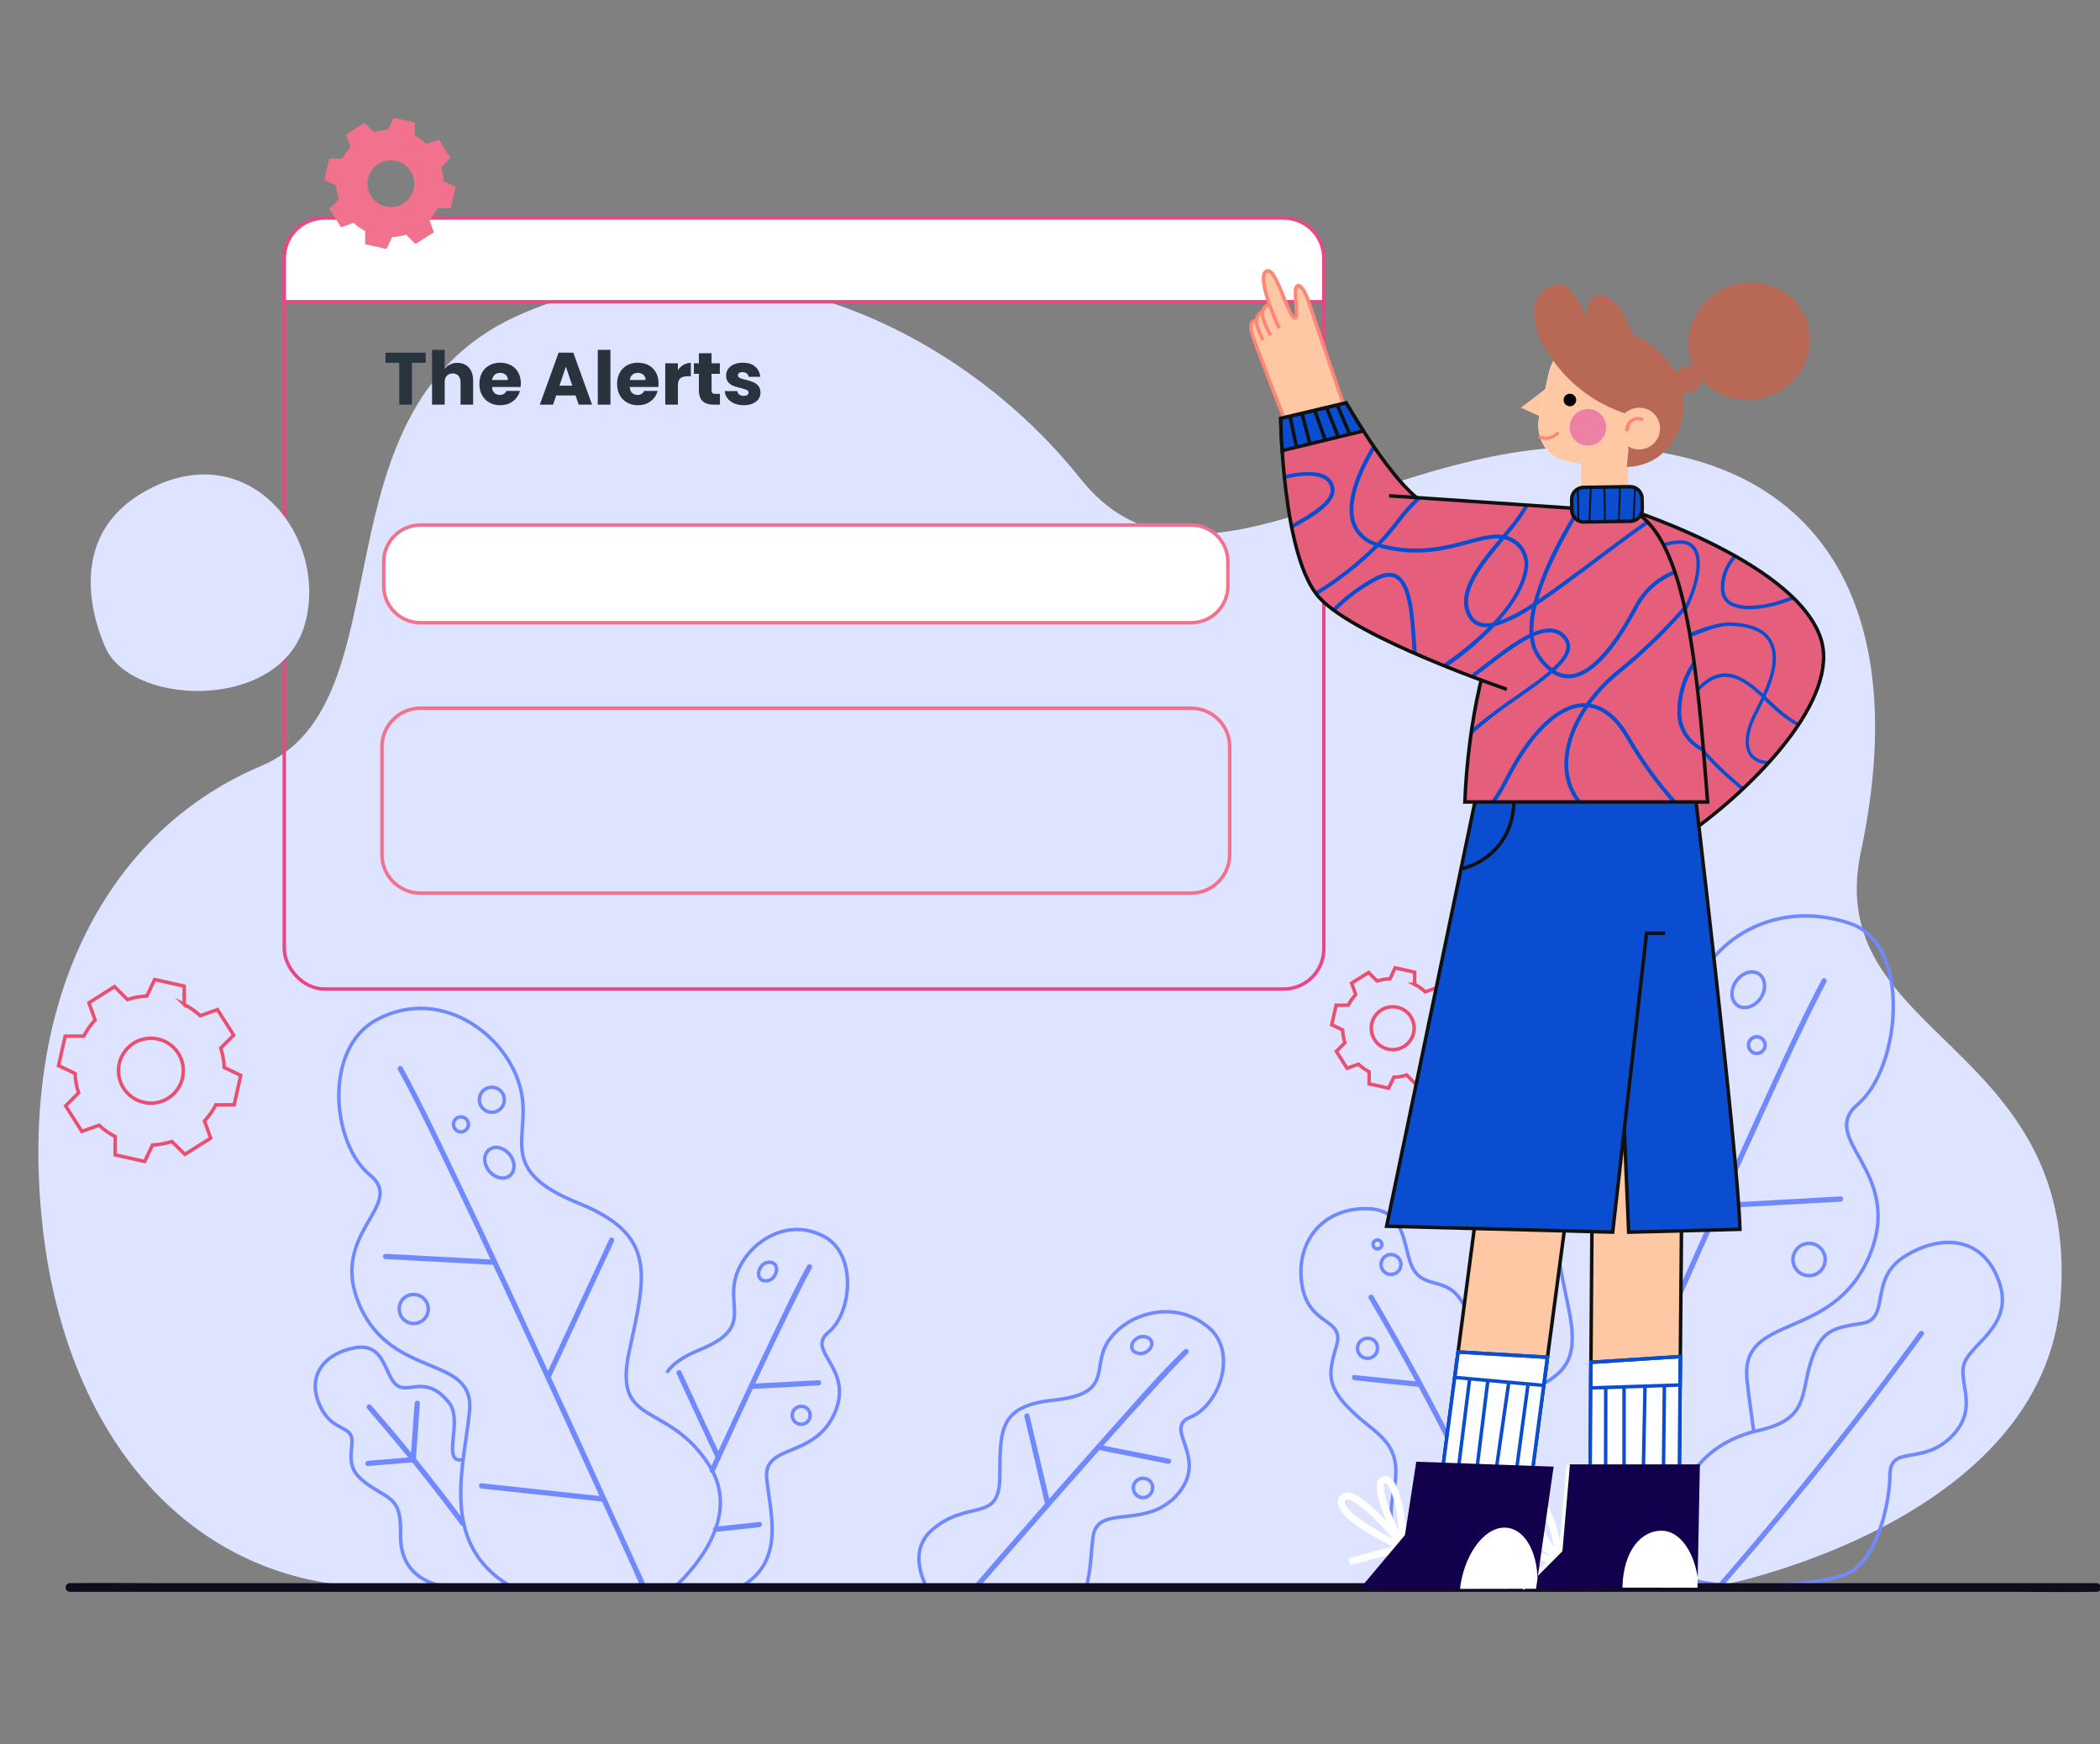 <svg width="602" height="500" viewBox="0 0 602 500" fill="none" xmlns="http://www.w3.org/2000/svg">
<rect x="0" y="0" width="602" height="500" fill="#808080" stroke="none"/>
<g clip-path="url(#clip0_2306_129468)">
<path d="M494.375 454.191C494.375 454.191 586.05 436.121 590.719 372C596.104 298.313 522.118 297.504 533.466 244.083C549.304 169.524 518.332 125.122 448.922 128.181C390.396 130.767 341.019 176.535 309.711 137.19C275.941 94.722 212.778 63.334 150.266 89.645C87.754 115.956 118 201.437 74.776 219.601C31.552 237.766 4.756 285.72 12.254 352.028C19.321 414.204 56.719 455.526 109.881 454.895C135.931 454.59 216.006 455.242 306.882 454.895C401.438 454.506 494.375 454.191 494.375 454.191Z" fill="#DEE3FF"/>
<rect x="81.5" y="62.5" width="298" height="221" rx="11.5" stroke="#E54985"/>
<path d="M30.689 186.547C30.689 186.547 14.579 155.497 42.079 140.547C71.679 124.457 94.369 154.357 87.379 178.977C80.389 203.597 39.269 202.487 30.689 186.547Z" fill="#DEE3FF"/>
<path d="M435.149 454.76C426.899 455.34 393.579 455.87 399.479 427.65C402.479 413.24 394.819 411.65 387.409 404.38C379.999 397.11 380.889 393.53 383.159 385.58C385.429 377.63 375.219 380.34 373.239 368.37C371.259 356.4 378.739 346.37 391.659 346.44C404.579 346.51 401.659 359.91 405.899 364.87C410.139 369.83 416.639 365.26 420.949 377.06C425.259 388.86 418.949 395.91 427.249 400.52C428.907 401.481 430.459 402.614 431.879 403.9" stroke="#7189FF" stroke-miterlimit="10"/>
<path d="M421.28 422.66C414.886 409.66 408.136 396.847 401.03 384.22C398.616 379.953 396.176 375.703 393.71 371.47C393.66 371.385 393.593 371.31 393.515 371.25C393.436 371.191 393.346 371.147 393.25 371.122C393.155 371.097 393.055 371.091 392.957 371.104C392.859 371.118 392.765 371.15 392.68 371.2C392.594 371.25 392.52 371.316 392.46 371.395C392.4 371.474 392.356 371.563 392.331 371.659C392.306 371.755 392.3 371.854 392.314 371.952C392.327 372.05 392.36 372.145 392.41 372.23C400.41 385.83 407.98 399.65 415.12 413.69C416.76 416.917 418.383 420.16 419.99 423.42C420.41 424.29 421.71 423.53 421.28 422.66Z" fill="#7189FF"/>
<path d="M388.28 395.63L404.75 397.34L407.12 397.59C408.12 397.69 408.12 396.19 407.12 396.09L390.65 394.38L388.28 394.13C387.28 394.03 387.33 395.53 388.28 395.63Z" fill="#7189FF"/>
<path d="M394.86 386.08C394.942 386.659 394.845 387.249 394.582 387.771C394.319 388.293 393.903 388.722 393.39 389.001C392.877 389.28 392.29 389.396 391.709 389.333C391.128 389.27 390.58 389.032 390.139 388.649C389.697 388.266 389.383 387.758 389.238 387.192C389.093 386.625 389.125 386.029 389.328 385.481C389.532 384.933 389.897 384.46 390.377 384.126C390.856 383.792 391.426 383.612 392.01 383.61C392.716 383.561 393.412 383.793 393.946 384.256C394.48 384.719 394.809 385.375 394.86 386.08Z" stroke="#7189FF" stroke-miterlimit="10"/>
<path d="M401.211 363.89C400.925 364.377 400.502 364.768 399.993 365.014C399.485 365.26 398.916 365.349 398.356 365.271C397.797 365.193 397.274 364.95 396.853 364.574C396.432 364.198 396.133 363.705 395.992 363.158C395.852 362.611 395.877 362.035 396.064 361.503C396.251 360.97 396.592 360.505 397.044 360.167C397.496 359.829 398.039 359.632 398.602 359.603C399.166 359.573 399.726 359.711 400.211 360C400.857 360.385 401.325 361.01 401.513 361.739C401.7 362.468 401.591 363.241 401.211 363.89Z" stroke="#7189FF" stroke-miterlimit="10"/>
<path d="M412.679 428.5C412.785 429.225 412.667 429.965 412.341 430.62C412.014 431.276 411.495 431.816 410.853 432.168C410.211 432.52 409.477 432.667 408.748 432.59C408.02 432.513 407.333 432.215 406.779 431.736C406.225 431.257 405.831 430.619 405.649 429.91C405.468 429.2 405.507 428.452 405.763 427.766C406.019 427.08 406.479 426.488 407.08 426.071C407.682 425.653 408.397 425.43 409.129 425.43C410.006 425.372 410.87 425.662 411.534 426.237C412.199 426.811 412.61 427.624 412.679 428.5Z" stroke="#7189FF" stroke-miterlimit="10"/>
<path d="M396.131 356.59C396.146 356.766 396.125 356.943 396.069 357.109C396.012 357.276 395.922 357.43 395.803 357.56C395.684 357.69 395.539 357.794 395.378 357.865C395.216 357.936 395.042 357.973 394.866 357.973C394.689 357.973 394.515 357.936 394.354 357.865C394.192 357.794 394.048 357.69 393.929 357.56C393.81 357.43 393.719 357.276 393.663 357.109C393.606 356.943 393.585 356.766 393.601 356.59C393.629 356.274 393.774 355.98 394.008 355.766C394.243 355.551 394.548 355.433 394.866 355.433C395.183 355.433 395.489 355.551 395.723 355.766C395.957 355.98 396.103 356.274 396.131 356.59Z" stroke="#7189FF" stroke-miterlimit="10"/>
<path d="M483.691 452.02C476.861 447.15 476.181 416.25 504.181 410.02C518.481 406.83 516.181 399.67 519.081 390.46C521.981 381.25 525.591 380.58 533.781 379.33C541.971 378.08 535.781 366.92 545.531 360.46C555.281 354 568.291 353.51 573.151 367.63C577.261 379.58 565.611 384.85 563.231 390.41C560.851 395.97 567.771 403.48 559.341 411.86C550.911 420.24 541.891 413.93 541.781 422.81C541.671 431.69 537.781 447.87 529.171 451.2C518.581 455.29 489.081 455.86 483.691 452.02Z" stroke="#7189FF" stroke-miterlimit="10"/>
<path d="M493.209 455.5C497.009 450.97 500.949 446.56 504.749 442.03C514.162 430.85 523.352 419.487 532.319 407.94C538.806 399.58 545.179 391.13 551.439 382.59C552.009 381.81 550.709 381.06 550.149 381.83C539.622 396.277 528.739 410.42 517.499 424.26C510.492 432.927 503.349 441.497 496.069 449.97C494.769 451.48 493.429 452.97 492.149 454.48C491.529 455.22 492.589 456.28 493.209 455.54V455.5Z" fill="#7189FF"/>
<path d="M502.72 410.36C502.09 405.19 501.27 400.12 500.8 395.36C498.91 376.22 525.3 384.78 535.8 360.2C546.3 335.62 520.58 326.7 532.68 316.42C544.78 306.14 548.16 270.81 530.44 264.73C507.44 256.85 486.8 271.26 483.99 290.24C481.83 304.88 491.64 315.1 466.1 325.83C440.56 336.56 444.5 349.89 449.75 375.38C455 400.87 437.75 391.52 424.32 413.03C413.69 430.03 428.63 447.47 435.32 453.95L487.02 454.84" stroke="#7189FF" stroke-miterlimit="10"/>
<path d="M445.84 454L452.18 439.42C457.393 427.473 462.61 415.553 467.83 403.66C474.496 388.48 481.21 373.317 487.97 358.17C494.49 343.55 501.083 328.963 507.75 314.41C512.48 304.13 517.19 293.82 522.38 283.77L523.58 281.49C524.04 280.64 522.74 279.88 522.29 280.73C517.34 289.97 512.99 299.55 508.58 309.05C501.99 323.26 495.58 337.54 489.16 351.83C482.333 367.11 475.553 382.407 468.82 397.72C463.306 410.22 457.823 422.733 452.37 435.26C449.8 441.16 447.07 447.03 444.65 453C444.65 453.09 444.58 453.17 444.55 453.25C444.17 454.12 445.46 454.89 445.84 454Z" fill="#7189FF"/>
<path d="M492.939 346.37L523.309 344.69L527.609 344.45C528.609 344.39 528.609 342.89 527.609 342.95L497.239 344.63L492.939 344.87C491.939 344.92 491.939 346.42 492.939 346.37Z" fill="#7189FF"/>
<path d="M457.94 425.32L481.94 422.62L485.32 422.24C486.32 422.13 486.32 420.63 485.32 420.74L461.37 423.43L457.98 423.82C456.98 423.92 456.98 425.42 457.98 425.32H457.94Z" fill="#7189FF"/>
<path d="M454.689 338.62L461.569 354.08L472.569 378.71L475.079 384.34C475.479 385.22 476.769 384.46 476.379 383.58L469.489 368.12L458.489 343.5L455.999 337.86C455.609 336.98 454.319 337.75 454.709 338.62H454.689Z" fill="#7189FF"/>
<path d="M504.71 286.1C503.01 288.59 500.06 289.53 498.12 288.21C496.18 286.89 495.97 283.79 497.66 281.3C499.35 278.81 502.31 277.87 504.25 279.19C506.19 280.51 506.4 283.61 504.71 286.1Z" stroke="#7189FF" stroke-miterlimit="10"/>
<path d="M506 299.56C506 300.031 505.861 300.491 505.599 300.882C505.338 301.274 504.966 301.579 504.531 301.759C504.096 301.939 503.618 301.986 503.156 301.894C502.694 301.802 502.27 301.576 501.937 301.243C501.604 300.91 501.378 300.486 501.286 300.024C501.194 299.563 501.241 299.084 501.421 298.649C501.602 298.214 501.907 297.843 502.298 297.581C502.689 297.32 503.15 297.18 503.62 297.18C504.251 297.18 504.857 297.431 505.303 297.877C505.75 298.323 506 298.929 506 299.56Z" stroke="#7189FF" stroke-miterlimit="10"/>
<path d="M523.231 361.03C523.231 361.946 522.959 362.841 522.45 363.602C521.942 364.364 521.219 364.957 520.373 365.307C519.527 365.658 518.596 365.75 517.697 365.571C516.799 365.392 515.974 364.951 515.327 364.304C514.679 363.656 514.238 362.831 514.06 361.933C513.881 361.035 513.973 360.104 514.323 359.258C514.674 358.412 515.267 357.689 516.028 357.18C516.79 356.671 517.685 356.4 518.601 356.4C519.829 356.4 521.006 356.888 521.875 357.756C522.743 358.624 523.231 359.802 523.231 361.03Z" stroke="#7189FF" stroke-miterlimit="10"/>
<path d="M311.39 455.01C312.71 450.26 312.75 445.01 313.34 440.5C314.61 430.8 328.65 438.79 337.68 428.19C346.71 417.59 333.1 409.52 341.29 406.19C349.48 402.86 355.04 387.63 346.37 380.42C335.65 371.5 320.62 377.42 316.67 386.34C313.67 393.23 317.99 399.67 302.06 401.34C286.13 403.01 286.75 410.1 286.61 423.4C286.47 436.7 277.76 429.63 267.44 438.31C261.59 443.22 263.2 450.09 265.69 455.13" stroke="#7189FF" stroke-miterlimit="10"/>
<path d="M279.9 455.96C287.714 446.927 295.554 437.927 303.421 428.96C312.421 418.74 321.37 408.53 330.55 398.5C333.83 394.91 337.1 391.3 340.55 387.91C341.25 387.24 340.19 386.18 339.49 386.85C332.06 394.05 325.271 401.98 318.391 409.7C309.057 420.167 299.79 430.707 290.59 441.32C286.65 445.84 282.72 450.367 278.8 454.9C278.17 455.62 279.23 456.69 279.86 455.96H279.9Z" fill="#7189FF"/>
<path d="M314.77 415.58L332.3 419.08L334.83 419.59C335.77 419.78 336.17 418.33 335.23 418.14L317.7 414.64L315.17 414.13C314.23 413.94 313.83 415.39 314.77 415.58Z" fill="#7189FF"/>
<path d="M293.659 406.05L298.909 428.24L299.669 431.47C299.889 432.41 301.339 432.01 301.119 431.07L295.869 408.88L295.099 405.65C294.879 404.71 293.429 405.11 293.659 406.05Z" fill="#7189FF"/>
<path d="M329 387.23C328.445 387.7 327.745 387.967 327.018 387.985C326.29 388.003 325.578 387.772 325 387.33C324.05 386.4 324.32 384.85 325.59 383.86C326.147 383.391 326.847 383.126 327.574 383.11C328.302 383.094 329.013 383.327 329.59 383.77C330.57 384.7 330.3 386.25 329 387.23Z" stroke="#7189FF" stroke-miterlimit="10"/>
<path d="M330.389 426.78C330.334 427.34 330.109 427.87 329.743 428.299C329.378 428.727 328.891 429.034 328.346 429.177C327.802 429.321 327.227 429.294 326.698 429.101C326.169 428.909 325.712 428.559 325.387 428.099C325.063 427.639 324.887 427.09 324.883 426.527C324.879 425.964 325.047 425.414 325.365 424.949C325.683 424.485 326.136 424.128 326.662 423.928C327.188 423.728 327.763 423.694 328.309 423.83C328.975 423.947 329.568 424.323 329.958 424.876C330.347 425.429 330.503 426.113 330.389 426.78Z" stroke="#7189FF" stroke-miterlimit="10"/>
<path d="M144.829 453.98C139.329 455.42 114.439 459.55 114.829 439.73C115.029 429.6 112.079 429.97 106.149 426C100.219 422.03 100.359 419.5 100.879 413.83C101.399 408.16 95.759 410.91 91.999 403.5C87.499 394.59 92.919 387.94 101.659 386.34C110.399 384.74 110.149 394.17 113.659 396.98C117.169 399.79 121.939 393.74 128.659 401.98C133.019 407.33 126.249 419.54 132.659 418.41" stroke="#7189FF" stroke-miterlimit="10"/>
<path d="M133.361 436.33C124.821 424.79 115.821 413.6 106.361 402.76C105.721 402.04 104.661 403.1 105.291 403.83C114.624 414.557 123.547 425.643 132.061 437.09C132.621 437.86 133.931 437.09 133.351 436.33H133.361Z" fill="#7189FF"/>
<path d="M118.85 402.24L117.85 416.4L117.72 418.4L118.47 417.65L105.47 418.72C104.52 418.8 104.47 420.3 105.47 420.22L118.47 419.15C118.666 419.143 118.853 419.061 118.992 418.922C119.131 418.783 119.212 418.597 119.22 418.4L120.22 404.24L120.35 402.24C120.41 401.24 118.91 401.24 118.85 402.24Z" fill="#7189FF"/>
<path d="M106.001 336.74C95.15 327.89 92.55 300.58 108.001 292.29C127.121 282.03 147.141 297.9 149.661 314.22C151.601 326.81 142.8 335.6 165.71 344.83C188.62 354.06 185.08 365.52 180.37 387.43C175.66 409.34 191.15 401.31 203.18 419.81C212.72 434.47 199.32 449.42 193.34 455L146.481 454.77C144.958 453.884 143.507 452.881 142.141 451.77C127.011 439.4 133.02 419.85 134.59 404.63C136.29 388.17 112.591 395.53 103.191 374.4C93.79 353.27 116.821 345.58 106.001 336.74Z" stroke="#7189FF" stroke-miterlimit="10"/>
<path d="M185.099 454.3L179.429 441.8C174.763 431.553 170.096 421.307 165.429 411.06C159.429 398.013 153.409 384.973 147.369 371.94C141.489 359.33 135.589 346.73 129.559 334.18C125.329 325.37 121.109 316.53 116.469 307.92C116.119 307.26 115.759 306.6 115.389 305.92C114.919 305.08 113.629 305.83 114.099 306.68C118.519 314.59 122.419 322.81 126.369 330.97C132.269 343.18 138.039 355.46 143.779 367.76C149.893 380.92 155.966 394.087 161.999 407.26C166.946 418.047 171.879 428.84 176.799 439.64C178.359 443.093 179.923 446.537 181.489 449.97C182.219 451.57 182.839 453.31 183.699 454.85C183.699 454.91 183.759 454.99 183.789 455.06C184.189 455.94 185.479 455.17 185.089 454.3H185.099Z" fill="#7189FF"/>
<path d="M141.619 361.05L114.359 359.6L110.529 359.4C109.529 359.4 109.529 360.85 110.529 360.9L137.789 362.35L141.619 362.55C142.619 362.6 142.619 361.1 141.619 361.05Z" fill="#7189FF"/>
<path d="M173 428.94L142.43 425.64L138.04 425.17C137.04 425.07 137.09 426.57 138.04 426.67L168.61 429.97L173 430.44C174 430.54 173.95 429.04 173 428.94Z" fill="#7189FF"/>
<path d="M174.71 355.08L168.52 368.4L158.71 389.5L156.44 394.38C156.03 395.25 157.33 396.02 157.73 395.14L163.92 381.82L173.73 360.71L176 355.83C176.41 354.96 175.11 354.2 174.71 355.07V355.08Z" fill="#7189FF"/>
<path d="M140.001 335.36C141.521 337.5 144.171 338.31 145.911 337.17C147.651 336.03 147.841 333.38 146.321 331.24C144.801 329.1 142.151 328.24 140.411 329.42C138.671 330.6 138.461 333.22 140.001 335.36Z" stroke="#7189FF" stroke-miterlimit="10"/>
<path d="M130 322.2C129.982 322.627 130.092 323.049 130.316 323.412C130.54 323.776 130.868 324.064 131.257 324.24C131.646 324.416 132.079 324.471 132.5 324.399C132.92 324.327 133.31 324.131 133.618 323.835C133.927 323.54 134.14 323.159 134.23 322.742C134.32 322.324 134.283 321.89 134.124 321.493C133.965 321.097 133.691 320.757 133.338 320.518C132.984 320.279 132.567 320.15 132.14 320.15C131.865 320.143 131.591 320.191 131.334 320.291C131.077 320.39 130.843 320.54 130.644 320.73C130.445 320.921 130.286 321.149 130.175 321.401C130.065 321.653 130.005 321.925 130 322.2Z" stroke="#7189FF" stroke-miterlimit="10"/>
<path d="M137.421 315.09C137.391 315.804 137.575 316.51 137.95 317.118C138.325 317.726 138.873 318.208 139.524 318.502C140.175 318.796 140.899 318.889 141.603 318.768C142.307 318.648 142.959 318.319 143.475 317.825C143.99 317.331 144.347 316.694 144.497 315.995C144.648 315.297 144.586 314.57 144.32 313.907C144.055 313.244 143.596 312.676 143.005 312.275C142.413 311.875 141.715 311.661 141.001 311.66C140.072 311.641 139.173 311.992 138.502 312.635C137.831 313.278 137.442 314.161 137.421 315.09Z" stroke="#7189FF" stroke-miterlimit="10"/>
<path d="M114.45 375.05C114.418 375.879 114.635 376.698 115.072 377.403C115.51 378.108 116.148 378.666 116.904 379.005C117.661 379.345 118.502 379.45 119.319 379.308C120.137 379.166 120.893 378.783 121.491 378.209C122.088 377.634 122.501 376.893 122.675 376.082C122.849 375.271 122.776 374.427 122.467 373.657C122.157 372.888 121.624 372.228 120.937 371.764C120.25 371.299 119.44 371.05 118.61 371.05C118.074 371.038 117.541 371.132 117.041 371.327C116.542 371.522 116.085 371.813 115.699 372.185C115.312 372.557 115.003 373.001 114.789 373.493C114.574 373.984 114.459 374.514 114.45 375.05Z" stroke="#7189FF" stroke-miterlimit="10"/>
<path d="M212.449 454.85C213.392 454.296 214.291 453.671 215.139 452.98C224.489 445.34 220.769 433.26 219.799 423.85C218.749 413.68 233.379 418.22 239.209 405.17C245.039 392.12 230.769 387.36 237.479 381.9C244.189 376.44 245.789 359.55 236.239 354.43C224.419 348.09 212.049 357.9 210.489 367.98C209.289 375.76 214.729 381.2 200.569 386.9C195.709 388.9 192.769 390.98 191.129 393.47" stroke="#7189FF" stroke-miterlimit="10"/>
<path d="M204.809 421.89C212.549 405.07 220.249 388.22 228.489 371.65C229.849 368.9 231.229 366.16 232.719 363.48C233.189 362.64 231.889 361.88 231.419 362.73C228.309 368.3 225.589 374.11 222.819 379.86C218.692 388.453 214.632 397.076 210.639 405.73C208.252 410.856 205.876 415.99 203.509 421.13C203.109 422 204.409 422.77 204.809 421.89Z" fill="#7189FF"/>
<path d="M215.449 398.14L232.239 397.25L234.659 397.12C235.659 397.12 235.659 395.57 234.659 395.62L217.859 396.51L215.449 396.64C214.449 396.69 214.449 398.19 215.449 398.14Z" fill="#7189FF"/>
<path d="M205.069 439.12L216.069 437.93L217.649 437.76C218.649 437.66 218.649 436.16 217.649 436.26L206.649 437.45L205.069 437.62C204.119 437.72 204.069 439.22 205.069 439.12Z" fill="#7189FF"/>
<path d="M194.001 393.85L203.891 415.14L205.291 418.14C205.701 419.02 206.991 418.26 206.581 417.39L196.691 396.1L195.291 393.1C194.891 392.23 193.591 392.99 194.001 393.86V393.85Z" fill="#7189FF"/>
<path d="M222 365.75C221.642 366.363 221.068 366.819 220.39 367.028C219.712 367.238 218.98 367.185 218.34 366.88C217.26 366.17 217.15 364.53 218.09 363.21C218.447 362.597 219.022 362.141 219.699 361.932C220.377 361.722 221.109 361.775 221.75 362.08C222.79 362.79 222.91 364.43 222 365.75Z" stroke="#7189FF" stroke-miterlimit="10"/>
<path d="M232.239 405.58C232.261 406.093 232.129 406.6 231.861 407.037C231.592 407.473 231.199 407.82 230.731 408.031C230.264 408.243 229.744 408.31 229.239 408.223C228.733 408.137 228.265 407.901 227.894 407.547C227.524 407.192 227.268 406.735 227.16 406.233C227.051 405.732 227.095 405.21 227.286 404.734C227.477 404.258 227.806 403.85 228.231 403.562C228.655 403.275 229.156 403.121 229.669 403.12C230.336 403.107 230.981 403.358 231.462 403.819C231.944 404.28 232.223 404.914 232.239 405.58Z" stroke="#7189FF" stroke-miterlimit="10"/>
<path fill-rule="evenodd" clip-rule="evenodd" d="M405.52 282.14C406.629 282.724 407.658 283.45 408.58 284.3L411.84 283.13L414.91 287.98L412.46 290.43C412.843 291.625 413.062 292.866 413.11 294.12L416.24 295.6L415 301.2H411.54C410.958 302.308 410.232 303.333 409.38 304.25L410.54 307.52L405.7 310.59L403.24 308.14C402.048 308.523 400.81 308.742 399.56 308.79L398.07 311.92L392.48 310.66V307.2C391.37 306.616 390.342 305.89 389.42 305.04L386.16 306.2L383.09 301.36L385.53 298.9C385.154 297.707 384.939 296.47 384.89 295.22L381.76 293.73L383.02 288.14H386.48C387.064 287.03 387.79 286.002 388.64 285.08L387.47 281.82L392.32 278.75L394.77 281.19C395.966 280.815 397.207 280.599 398.46 280.55L399.94 277.42L405.54 278.68V282.14H405.52ZM400.59 288.73C399.403 288.463 398.164 288.554 397.029 288.991C395.894 289.428 394.914 290.192 394.213 291.187C393.512 292.181 393.122 293.36 393.092 294.576C393.061 295.792 393.392 296.99 394.043 298.018C394.693 299.046 395.633 299.858 396.745 300.351C397.857 300.845 399.09 300.997 400.289 300.79C401.487 300.582 402.597 300.024 403.479 299.186C404.36 298.347 404.973 297.267 405.24 296.08C405.418 295.292 405.44 294.476 405.303 293.68C405.165 292.884 404.872 292.122 404.44 291.44C404.008 290.757 403.446 290.166 402.785 289.701C402.124 289.236 401.378 288.906 400.59 288.73Z" stroke="#EC4E70" stroke-miterlimit="10"/>
<path d="M20.061 456.29H577.421C584.951 456.29 592.481 456.41 600.011 456.29H601.011C601.342 456.29 601.66 456.158 601.895 455.924C602.129 455.69 602.261 455.372 602.261 455.04C602.261 454.709 602.129 454.391 601.895 454.156C601.66 453.922 601.342 453.79 601.011 453.79H43.651C36.121 453.79 28.581 453.68 21.051 453.79H20.051C19.719 453.79 19.401 453.922 19.167 454.156C18.933 454.391 18.801 454.709 18.801 455.04C18.801 455.372 18.933 455.69 19.167 455.924C19.401 456.158 19.719 456.29 20.051 456.29H20.061Z" fill="#0F0D1D"/>
<path d="M120.52 150.5H341.48C347.29 150.5 352 155.21 352 161.02V167.98C352 173.79 347.29 178.5 341.48 178.5H120.52C114.71 178.5 110 173.79 110 167.98V161.02C110 155.21 114.71 150.5 120.52 150.5Z" fill="white" stroke="#F2718D"/>
<path d="M341.48 203H120.52C114.434 203 109.5 207.934 109.5 214.02V244.98C109.5 251.066 114.434 256 120.52 256H341.48C347.566 256 352.5 251.066 352.5 244.98V214.02C352.5 207.934 347.566 203 341.48 203Z" stroke="#F2718D" stroke-miterlimit="10"/>
<path fill-rule="evenodd" clip-rule="evenodd" d="M52.789 287.89C54.467 288.767 56.02 289.864 57.409 291.15L62.339 289.39L66.979 296.71L63.289 300.42C63.864 302.225 64.201 304.098 64.289 305.99L69.019 308.24L67.119 316.69H61.879C61.009 318.369 59.916 319.923 58.629 321.31L60.389 326.24L52.999 330.89L49.279 327.2C47.478 327.776 45.608 328.112 43.719 328.2L41.469 332.92L33.019 331.03V325.79C31.34 324.92 29.786 323.826 28.399 322.54L23.459 324.3L18.819 316.98L22.519 313.26C21.943 311.459 21.607 309.589 21.519 307.7L16.789 305.45L18.689 297H23.999C24.876 295.322 25.973 293.769 27.259 292.38L25.499 287.44L32.819 282.8L36.529 286.5C38.334 285.925 40.207 285.589 42.099 285.5L44.349 280.77L52.799 282.67V287.9L52.789 287.89ZM45.339 297.84C43.545 297.43 41.669 297.561 39.95 298.218C38.23 298.874 36.744 300.026 35.679 301.528C34.615 303.029 34.02 304.813 33.97 306.653C33.92 308.493 34.417 310.306 35.398 311.864C36.379 313.421 37.8 314.652 39.482 315.401C41.163 316.15 43.029 316.384 44.843 316.072C46.657 315.76 48.337 314.916 49.672 313.649C51.006 312.381 51.934 310.746 52.339 308.95C52.877 306.549 52.443 304.033 51.131 301.951C49.82 299.869 47.737 298.391 45.339 297.84Z" stroke="#EC4E70" stroke-miterlimit="10"/>
<path d="M122.032 101.083V103.991H118.085V115.98H114.456V103.991H110.509V101.083H122.032ZM131.131 104.012C132.489 104.012 133.578 104.464 134.399 105.37C135.219 106.261 135.63 107.492 135.63 109.062V115.98H132.022V109.55C132.022 108.758 131.817 108.143 131.407 107.704C130.997 107.265 130.445 107.046 129.752 107.046C129.059 107.046 128.507 107.265 128.097 107.704C127.686 108.143 127.481 108.758 127.481 109.55V115.98H123.853V100.277H127.481V105.731C127.849 105.207 128.351 104.79 128.988 104.479C129.624 104.167 130.339 104.012 131.131 104.012ZM149.313 109.868C149.313 110.208 149.291 110.562 149.249 110.929H141.037C141.094 111.665 141.327 112.231 141.737 112.627C142.162 113.009 142.678 113.2 143.286 113.2C144.192 113.2 144.821 112.818 145.175 112.054H149.037C148.839 112.832 148.478 113.532 147.955 114.155C147.445 114.777 146.802 115.265 146.024 115.619C145.246 115.973 144.376 116.149 143.414 116.149C142.254 116.149 141.221 115.902 140.316 115.407C139.41 114.912 138.703 114.204 138.194 113.285C137.684 112.365 137.43 111.29 137.43 110.059C137.43 108.829 137.677 107.754 138.172 106.834C138.682 105.915 139.389 105.207 140.294 104.712C141.2 104.217 142.239 103.969 143.414 103.969C144.559 103.969 145.578 104.21 146.469 104.691C147.36 105.172 148.054 105.858 148.549 106.749C149.058 107.64 149.313 108.68 149.313 109.868ZM145.599 108.914C145.599 108.291 145.387 107.796 144.963 107.428C144.538 107.06 144.008 106.876 143.371 106.876C142.763 106.876 142.247 107.053 141.822 107.407C141.412 107.761 141.157 108.263 141.058 108.914H145.599ZM164.997 113.348H159.437L158.546 115.98H154.748L160.137 101.083H164.339L169.729 115.98H165.888L164.997 113.348ZM164.063 110.547L162.217 105.094L160.392 110.547H164.063ZM174.998 100.277V115.98H171.369V100.277H174.998ZM188.789 109.868C188.789 110.208 188.768 110.562 188.725 110.929H180.513C180.57 111.665 180.803 112.231 181.213 112.627C181.638 113.009 182.154 113.2 182.762 113.2C183.668 113.2 184.297 112.818 184.651 112.054H188.513C188.315 112.832 187.954 113.532 187.431 114.155C186.922 114.777 186.278 115.265 185.5 115.619C184.722 115.973 183.852 116.149 182.89 116.149C181.73 116.149 180.697 115.902 179.792 115.407C178.886 114.912 178.179 114.204 177.67 113.285C177.16 112.365 176.906 111.29 176.906 110.059C176.906 108.829 177.153 107.754 177.649 106.834C178.158 105.915 178.865 105.207 179.77 104.712C180.676 104.217 181.716 103.969 182.89 103.969C184.036 103.969 185.054 104.21 185.945 104.691C186.837 105.172 187.53 105.858 188.025 106.749C188.534 107.64 188.789 108.68 188.789 109.868ZM185.075 108.914C185.075 108.291 184.863 107.796 184.439 107.428C184.014 107.06 183.484 106.876 182.847 106.876C182.239 106.876 181.723 107.053 181.298 107.407C180.888 107.761 180.633 108.263 180.534 108.914H185.075ZM194.332 106.113C194.756 105.462 195.287 104.953 195.923 104.585C196.56 104.203 197.267 104.012 198.045 104.012V107.853H197.048C196.142 107.853 195.463 108.051 195.011 108.447C194.558 108.829 194.332 109.508 194.332 110.484V115.98H190.703V104.139H194.332V106.113ZM206.379 112.903V115.98H204.533C203.217 115.98 202.191 115.661 201.456 115.025C200.72 114.374 200.352 113.32 200.352 111.863V107.152H198.91V104.139H200.352V101.253H203.981V104.139H206.358V107.152H203.981V111.906C203.981 112.259 204.066 112.514 204.236 112.669C204.405 112.825 204.688 112.903 205.084 112.903H206.379ZM213.217 116.149C212.184 116.149 211.265 115.973 210.458 115.619C209.652 115.265 209.015 114.784 208.549 114.176C208.082 113.554 207.82 112.86 207.763 112.097H211.35C211.392 112.507 211.583 112.839 211.923 113.094C212.262 113.348 212.679 113.476 213.174 113.476C213.627 113.476 213.974 113.391 214.214 113.221C214.469 113.037 214.596 112.804 214.596 112.521C214.596 112.181 214.419 111.934 214.066 111.778C213.712 111.608 213.139 111.425 212.347 111.227C211.498 111.028 210.791 110.823 210.225 110.611C209.659 110.385 209.171 110.038 208.761 109.571C208.351 109.09 208.145 108.447 208.145 107.64C208.145 106.961 208.329 106.346 208.697 105.794C209.079 105.228 209.631 104.783 210.352 104.457C211.088 104.132 211.958 103.969 212.962 103.969C214.448 103.969 215.615 104.337 216.464 105.073C217.326 105.808 217.822 106.785 217.949 108.001H214.596C214.54 107.591 214.356 107.265 214.044 107.025C213.747 106.785 213.351 106.664 212.856 106.664C212.432 106.664 212.106 106.749 211.88 106.919C211.654 107.075 211.541 107.294 211.541 107.577C211.541 107.916 211.717 108.171 212.071 108.341C212.439 108.51 213.005 108.68 213.769 108.85C214.646 109.076 215.36 109.303 215.912 109.529C216.464 109.741 216.945 110.095 217.355 110.59C217.779 111.071 217.998 111.722 218.013 112.542C218.013 113.235 217.815 113.858 217.418 114.409C217.036 114.947 216.478 115.371 215.742 115.683C215.021 115.994 214.179 116.149 213.217 116.149Z" fill="#29333D"/>
<path d="M81.5 74C81.5 67.649 86.649 62.5 93 62.5H368C374.351 62.5 379.5 67.649 379.5 74V86.5H81.5V74Z" fill="white" stroke="#E54985"/>
<path fill-rule="evenodd" clip-rule="evenodd" d="M118.91 38.91C120.124 39.54 121.247 40.33 122.25 41.26L125.81 39.99L129.16 45.28L126.49 47.96C126.903 49.256 127.138 50.601 127.19 51.96L130.61 53.58L129.24 59.69H125.46C124.824 60.897 124.034 62.017 123.11 63.02L124.38 66.59L119.09 69.94L116.41 67.27C115.112 67.673 113.768 67.909 112.41 67.97L110.79 71.38L104.68 70.01V66.23C103.469 65.6 102.349 64.81 101.35 63.88L97.78 65.15L94.43 59.86L97.1 57.18C96.69 55.884 96.455 54.538 96.4 53.18L93 51.57L94.37 45.46H98.15C98.776 44.244 99.567 43.12 100.5 42.12L99.23 38.56L104.51 35.21L107.2 37.88C108.495 37.466 109.841 37.23 111.2 37.18L112.82 33.76L118.92 35.13V38.91H118.91ZM113.53 46.1C112.234 45.809 110.882 45.909 109.643 46.387C108.404 46.865 107.335 47.7 106.571 48.786C105.807 49.873 105.382 51.161 105.351 52.488C105.32 53.816 105.683 55.123 106.395 56.244C107.107 57.365 108.135 58.249 109.35 58.785C110.565 59.322 111.911 59.485 113.219 59.256C114.527 59.026 115.737 58.414 116.697 57.496C117.657 56.578 118.322 55.396 118.61 54.1C118.995 52.366 118.676 50.55 117.724 49.05C116.771 47.55 115.263 46.489 113.53 46.1Z" fill="#F2718D"/>
</g>
<g clip-path="url(#clip1_2306_129468)">
<path d="M463.072 144.739C463.072 144.739 514.311 160.196 521.915 182.901C527.66 200.076 503.272 225.435 483.409 239.352L474.858 232.435L463.072 144.739Z" fill="#E55E7B"/>
<path d="M502.644 216.528C500.346 214.1 501.46 209.327 503.047 205.975C503.343 205.371 503.663 204.707 504.018 204.02C504.551 202.954 505.131 201.794 505.7 200.574L506.494 201.308C509.091 203.984 512.049 206.284 515.282 208.142L515.839 207.301C512.783 205.809 509.917 203.179 507.169 200.574L506.138 199.614C508.756 193.81 510.876 186.917 506.944 182.262C504.989 179.893 501.021 178.531 496.011 178.424H495.928C491.854 178.342 486.713 180.509 481.537 182.558C481.278 180.552 481.637 178.515 482.568 176.719C485.671 171.27 488.348 163.287 486.891 158.668C486.694 157.939 486.343 157.261 485.861 156.681C485.378 156.1 484.776 155.631 484.096 155.304C480.684 153.681 471.884 156.998 465.145 160.042L465.287 161.084C472.275 157.922 480.684 154.795 483.693 156.204C484.246 156.477 484.735 156.864 485.127 157.339C485.519 157.815 485.805 158.369 485.967 158.964C487.329 163.311 484.723 170.951 481.727 176.221C481.208 177.002 480.854 177.881 480.687 178.804C480.52 179.727 480.543 180.674 480.756 181.587C476.48 183.388 472.521 185.864 469.03 188.919L469.195 190.103C472.719 186.923 476.745 184.349 481.111 182.487C481.362 183.189 481.864 183.773 482.52 184.128C483.176 184.482 483.94 184.581 484.664 184.406L485.15 186.55C484.429 186.348 483.757 186.002 483.173 185.534C482.589 185.066 482.105 184.485 481.75 183.826C486.796 181.836 492.008 179.325 495.964 179.396H496.047C500.785 179.502 504.468 180.77 506.245 182.878C509.739 187.035 507.856 193.396 505.416 198.88C500.24 194.142 494.756 190.281 488.206 195.575C484.889 198.252 483.184 201.284 483.124 204.613C483.006 212.596 492.174 220.449 498.866 226.181L499.245 226.513L499.979 225.826L499.517 225.423C493.346 220.129 484.013 212.134 484.119 204.624C484.119 201.616 485.742 198.833 488.857 196.333C494.922 191.453 499.896 195.149 505.013 199.816C504.397 201.13 503.829 202.386 503.201 203.523L502.23 205.489C500.465 209.137 499.351 214.373 501.993 217.168C503.245 218.364 504.904 219.041 506.636 219.063L507.524 218.092C506.647 218.182 505.76 218.09 504.92 217.821C504.08 217.552 503.305 217.112 502.644 216.528Z" fill="#0A4DD0"/>
<path d="M496.983 159.13C495.723 160.471 494.748 162.053 494.117 163.781C493.485 165.51 493.211 167.348 493.311 169.186C493.364 170.253 493.742 171.278 494.394 172.125C495.046 172.972 495.941 173.599 496.959 173.923C501.034 175.487 507.927 174.385 514.406 171.708C514.145 171.448 513.873 171.175 513.601 170.927C507.477 173.39 501.034 174.409 497.326 172.988C496.489 172.734 495.749 172.228 495.209 171.539C494.669 170.851 494.353 170.012 494.306 169.138C494.218 167.4 494.489 165.662 495.1 164.032C495.711 162.402 496.65 160.915 497.859 159.663L496.983 159.13Z" fill="#0A4DD0"/>
<path d="M463.072 144.739C463.072 144.739 514.311 160.196 521.915 182.901C527.66 200.076 503.272 225.435 483.409 239.352L474.858 232.435L463.072 144.739Z" stroke="#0F110E" stroke-miterlimit="10"/>
<path d="M455.705 441.135L456.641 312.599L482.402 309.401L481.265 437.961L455.705 441.135Z" fill="#FFC8A5" stroke="#0F110E" stroke-miterlimit="10"/>
<path d="M455.705 441.135L481.265 437.961L481.692 388.842L456.072 390.488L455.705 441.135Z" fill="white" stroke="#0A4DD0" stroke-miterlimit="10"/>
<path d="M456.014 397.844L481.621 396.991L481.692 388.842L456.073 390.488L456.014 397.844Z" stroke="#0A4DD0" stroke-miterlimit="10"/>
<path d="M460.313 397.654L460.254 440.567" stroke="#0A4DD0" stroke-miterlimit="10"/>
<path d="M465.559 397.476V439.915" stroke="#0A4DD0" stroke-miterlimit="10"/>
<path d="M471.577 397.275L470.736 439.264" stroke="#0A4DD0" stroke-miterlimit="10"/>
<path d="M477.12 397.547L476.682 438.529" stroke="#0A4DD0" stroke-miterlimit="10"/>
<path d="M447.2 448.029C447.2 448.029 426.306 441.514 428.249 436.385C430.191 431.257 446.3 446.513 446.3 446.513C446.3 446.513 436.255 432.027 439.193 429.681C442.13 427.336 446.264 438.482 447.2 448.029Z" stroke="white" stroke-width="2" stroke-miterlimit="10"/>
<path d="M432.584 454.01L447.2 448.029" stroke="white" stroke-miterlimit="10"/>
<path d="M436.48 455.394L486.606 455.098L487.305 419.742H449.557L447.413 444.426L436.48 455.394Z" fill="#13004D"/>
<path d="M436.48 455.394L447.413 444.426L449.557 419.742" stroke="#F5FFF0" stroke-miterlimit="10"/>
<path d="M486.608 455.1L486.667 452.103C485.482 444.523 481.467 438.908 476.504 438.766C470.416 438.6 465.394 444.606 465.11 454.768C465.104 454.871 465.104 454.974 465.11 455.076L486.608 455.1Z" fill="white"/>
<path d="M411.383 437.736L428.131 310.301H454.082L437.133 437.736H411.383Z" fill="#FFC8A5" stroke="#0F110E" stroke-miterlimit="10"/>
<path d="M411.383 437.736H437.133L443.612 389.043L417.98 387.527L411.383 437.736Z" fill="white" stroke="#0A4DD0" stroke-miterlimit="10"/>
<path d="M417.021 394.823L442.546 397.121L443.612 389.043L417.981 387.527L417.021 394.823Z" stroke="#0A4DD0" stroke-miterlimit="10"/>
<path d="M421.309 395.155L415.967 437.736" stroke="#0A4DD0" stroke-miterlimit="10"/>
<path d="M426.532 395.629L421.309 437.736" stroke="#0A4DD0" stroke-miterlimit="10"/>
<path d="M432.525 396.162L426.531 437.736" stroke="#0A4DD0" stroke-miterlimit="10"/>
<path d="M437.998 397.121L432.525 437.736" stroke="#0A4DD0" stroke-miterlimit="10"/>
<path d="M402.097 443.54C402.097 443.54 382.162 434.49 384.733 429.646C387.303 424.802 401.398 441.917 401.398 441.917C401.398 441.917 393.225 426.318 396.399 424.34C399.574 422.362 402.345 433.993 402.097 443.54Z" stroke="white" stroke-width="2" stroke-miterlimit="10"/>
<path d="M386.854 447.673L402.097 443.528" stroke="white" stroke-width="2" stroke-miterlimit="10"/>
<path d="M389.826 455.396H440.331L445.377 420.395L405.994 418.986L402.76 439.998L389.826 455.396Z" fill="#13004D"/>
<path d="M440.331 455.396L440.757 452.435C440.544 444.76 437.204 438.707 432.312 437.949C426.295 437.037 420.183 444.44 418.644 454.531C418.644 454.839 418.573 455.135 418.537 455.432L440.331 455.396Z" fill="white"/>
<path d="M485.363 222.829C485.363 222.829 498.12 329.548 498.783 352.373L466.886 353.19L464.043 285.83L461.248 221.373L485.363 222.829Z" fill="#0A4DD0" stroke="#0F110E" stroke-miterlimit="10"/>
<path d="M425.408 217.428L397.49 351.484L462.303 353.178L472.004 267.495L477.594 215.059L425.408 217.428Z" fill="#0A4DD0"/>
<path d="M419.082 248.994C419.082 248.994 434.136 246.08 434.042 228.467" stroke="#0F110E" stroke-miterlimit="10"/>
<path d="M425.408 217.428L397.49 351.484L462.303 353.178L472.004 267.495H477.346" stroke="#0F110E" stroke-miterlimit="10"/>
<path d="M469.799 147.356C466.826 145.212 464.173 146.243 460.442 146.243C439.276 146.243 421.888 182.961 419.922 229.829H489.52C486.547 191.548 483.657 157.377 469.799 147.356Z" fill="#E55E7B"/>
<path d="M488.265 214.361C486.342 213.41 484.728 211.935 483.608 210.105C482.489 208.275 481.911 206.165 481.94 204.02C481.967 199.355 483.305 194.791 485.802 190.849C485.719 190.293 485.648 189.724 485.577 189.179C482.506 193.502 480.851 198.67 480.839 203.973C480.673 208.877 483.492 213.247 488.408 215.687C488.337 215.237 488.337 214.799 488.265 214.361Z" fill="#0A4DD0"/>
<path d="M456.001 201.722C458.567 198.229 461.604 195.107 465.027 192.448C471.522 187.11 477.571 181.252 483.113 174.93C483.019 174.492 482.912 174.054 482.817 173.615C477.175 180.111 470.989 186.114 464.328 191.56C460.661 194.417 457.426 197.787 454.722 201.568C454.426 201.568 454.118 201.568 453.81 201.568C446.395 201.817 438.246 209.658 431.46 223.078C430.277 225.456 428.902 227.734 427.35 229.889H428.735C430.118 227.876 431.36 225.77 432.455 223.587C439.064 210.558 446.857 202.919 453.846 202.682H453.988C448.871 210.416 447.059 218.79 449.582 225.506C450.179 227.076 451.005 228.549 452.033 229.877H453.455C452.242 228.477 451.287 226.873 450.636 225.139C448.16 218.589 450.067 210.357 455.267 202.765C459.318 203.215 462.926 206.125 466.093 211.494C469.877 218.041 474.288 224.206 479.264 229.9H480.768C475.554 224.077 470.961 217.725 467.064 210.949C463.854 205.477 460.147 202.409 456.001 201.722Z" fill="#0A4DD0"/>
<path d="M421.889 209.007C421.806 209.575 421.735 210.191 421.652 210.724C426.096 206.795 430.797 203.166 435.724 199.863C439.182 197.423 442.416 195.125 444.939 192.981C446.311 193.908 447.926 194.411 449.582 194.426H450.008C455.989 194.107 462.528 187.32 469.445 174.291C471.767 169.811 475.64 166.329 480.342 164.495L479.986 163.441C475.012 165.361 470.913 169.035 468.462 173.77C463.842 182.463 456.878 192.922 449.949 193.289C448.493 193.349 447.054 192.961 445.827 192.176C448.279 189.949 449.89 187.841 450.091 185.792C450.147 185.09 450.047 184.385 449.797 183.728C449.547 183.07 449.154 182.476 448.646 181.99C446.384 179.621 443.186 179.739 439.573 181.243C439.542 178.638 439.861 176.041 440.521 173.521C445.377 170.323 450.884 166.165 456.949 161.593C461.841 157.91 466.993 154.013 472.347 150.282C472.359 150.09 472.319 149.899 472.232 149.728C472.144 149.557 472.012 149.413 471.849 149.311C466.661 152.982 461.106 157.093 456.321 160.705C450.825 164.851 445.661 168.748 441.018 171.863C443.221 164.128 447.663 155.517 451.868 148.375C451.216 148.695 450.577 149.05 449.937 149.441C448.942 151.17 447.947 152.994 446.976 154.783C443.834 160.495 441.354 166.547 439.585 172.822C436.582 174.891 433.351 176.608 429.955 177.939C434.433 172.787 437.145 167.883 437.891 163.927C438.04 163.146 438.111 162.353 438.104 161.558C437.666 162.209 437.24 162.873 436.825 163.56V163.749C435.823 167.867 433.863 171.69 431.104 174.907L430.216 177.062C429.92 177.809 429.624 178.567 429.339 179.336C432.855 178.159 436.192 176.501 439.253 174.409C438.697 176.815 438.466 179.285 438.566 181.753C434.551 183.672 430.097 187.047 425.845 190.352C425.845 190.553 425.739 190.766 425.679 190.968C425.585 191.359 425.478 191.738 425.383 192.152L425.49 192.069C429.872 188.658 434.551 184.963 438.673 182.961C438.875 184.912 439.536 186.787 440.603 188.433C441.582 189.91 442.78 191.228 444.157 192.342C441.705 194.403 438.566 196.618 435.214 198.987C430.586 202.07 426.137 205.416 421.889 209.007ZM441.456 187.77C440.423 186.162 439.808 184.322 439.668 182.416C443.008 180.959 445.898 180.722 447.829 182.771C448.238 183.135 448.558 183.588 448.763 184.095C448.969 184.603 449.054 185.151 449.013 185.697C448.835 187.486 447.284 189.44 444.927 191.548C443.573 190.485 442.401 189.209 441.456 187.77Z" fill="#0A4DD0"/>
<path d="M489.52 229.877C486.547 191.548 483.598 157.377 469.799 147.404C466.826 145.26 464.173 146.29 460.442 146.29C439.276 146.29 421.888 183.008 419.922 229.877H489.52Z" stroke="#0F110E" stroke-miterlimit="10"/>
<path d="M362.43 105.237C362.43 105.237 358.723 95.762 358.675 94.577C358.628 93.393 359.765 91.829 360.097 91.285C360.642 90.385 361.303 89.561 362.063 88.833C362.641 88.403 363.162 87.901 363.614 87.34C363.614 87.34 364.064 86.973 363.614 86.014C363.164 85.054 361.624 80.897 362.264 78.836C362.904 76.775 364.941 77.652 365.817 80.198C367.084 83.54 368.523 86.813 370.129 90.005C370.839 91.415 371.645 90.977 371.657 90.373C371.669 89.769 371.432 84.332 371.432 82.922C371.432 81.513 373.256 81.643 374.215 84.107C375.175 86.57 385.61 117.627 385.61 117.627L368.707 121.5L362.43 105.237Z" fill="#FFC8A5"/>
<path d="M363.97 87.21C363.58 87.31 363.215 87.493 362.901 87.746C362.587 87.999 362.332 88.316 362.151 88.677C361.97 89.037 361.869 89.432 361.854 89.835C361.838 90.238 361.91 90.639 362.063 91.012C362.532 92.813 363.275 94.531 364.266 96.105" stroke="#FF8576" stroke-miterlimit="10"/>
<path d="M361.862 89.235C361.203 89.6 360.687 90.176 360.397 90.87C360.107 91.564 360.06 92.337 360.263 93.061C360.737 94.582 361.34 96.06 362.063 97.479" stroke="#FF8576" stroke-miterlimit="10"/>
<path d="M359.718 91.924C359.718 91.924 357.894 92.137 358.901 95.549C359.908 98.96 368.708 121.5 368.708 121.5L385.61 117.331C385.61 117.331 375.673 87.968 374.784 85.457C373.896 82.946 372.131 80.719 371.515 82.543C370.899 84.367 372.297 91.036 371.326 91.142C370.354 91.249 369.442 88.537 368.483 86.405C367.524 84.273 365.392 78.031 363.745 77.663C361.791 77.237 360.701 80.743 366.683 94.115" stroke="#FF8576" stroke-miterlimit="10"/>
<path d="M433.414 197.589C424.461 195.219 415.74 192.048 407.356 188.113C393.238 181.504 380.114 174.824 377.449 170.441C374.104 164.906 371.762 158.823 370.532 152.473C369.253 145.366 367.334 125.645 367.334 125.645L388.168 118.633C388.168 118.633 395.275 130.632 399.539 135.63C403.803 140.629 405.935 142.654 408.02 142.737L447.331 145.414C447.331 145.414 462.362 146.006 461.178 148.742C459.993 151.478 433.414 197.589 433.414 197.589Z" fill="#E55E7B"/>
<path d="M438.589 182.89C438.746 184.219 439.101 185.516 439.643 186.739C439.88 186.337 440.117 185.922 440.354 185.496C440.005 184.487 439.774 183.442 439.667 182.38C440.64 181.939 441.662 181.613 442.711 181.409L443.422 180.166C442.093 180.323 440.796 180.679 439.572 181.22C439.541 178.615 439.86 176.017 440.52 173.497C443.99 171.211 447.792 168.439 451.879 165.384C452.352 164.554 452.814 163.749 453.265 162.944C448.894 166.236 444.748 169.304 440.97 171.839C443.434 163.192 448.704 153.421 453.312 145.876L452.056 145.745C450.374 148.529 448.61 151.585 446.928 154.759C443.785 160.471 441.306 166.523 439.537 172.798C436.534 174.867 433.303 176.584 429.907 177.915C434.384 172.763 437.097 167.859 437.843 163.903C438.192 162.554 438.207 161.141 437.887 159.785C437.568 158.429 436.922 157.172 436.007 156.121C434.928 154.922 433.538 154.045 431.992 153.586C434.411 150.888 436.539 147.942 438.34 144.798L437.156 144.715C435.296 147.775 433.159 150.657 430.772 153.326C427.858 152.911 424.554 153.788 420.763 154.806C414.415 156.512 406.55 158.644 396.198 155.991L395.985 155.92C397.818 154.018 399.53 152.005 401.113 149.891C403.038 147.286 405.216 144.878 407.616 142.701C407.203 142.617 406.804 142.474 406.431 142.275C404.15 144.39 402.072 146.713 400.225 149.216C398.556 151.444 396.744 153.56 394.8 155.553C393.377 155.153 392.068 154.422 390.981 153.419C389.894 152.417 389.06 151.171 388.546 149.784C386.414 143.578 390.702 134.505 394.338 128.405L393.651 127.339C389.837 133.593 385.147 143.294 387.492 150.152C388.021 151.618 388.878 152.944 389.996 154.03C391.115 155.116 392.466 155.932 393.947 156.417C388.822 161.458 383.135 165.893 376.998 169.636C377.14 169.896 377.294 170.181 377.448 170.418C377.602 170.654 377.531 170.536 377.555 170.583C383.92 166.702 389.807 162.086 395.096 156.832C395.357 156.915 395.618 157.01 395.89 157.081C406.491 159.829 414.557 157.661 421.036 155.896C424.471 154.972 427.372 154.191 429.895 154.368C423.772 161.664 417.009 169.896 420.787 176.719C421.165 177.466 421.706 178.12 422.37 178.63C423.034 179.141 423.805 179.495 424.625 179.668C425.288 179.794 425.965 179.83 426.638 179.775C422.54 183.821 418.071 187.473 413.289 190.683L414.628 191.24C419.65 187.839 424.293 183.908 428.474 179.514C432.279 178.38 435.878 176.645 439.134 174.374C438.578 176.78 438.347 179.25 438.447 181.717C434.1 183.79 429.232 187.58 424.684 191.122C423.499 192.022 422.386 192.922 421.249 193.775L422.504 194.225C423.44 193.514 424.388 192.768 425.371 192.01C429.789 188.622 434.467 184.974 438.589 182.89ZM427.929 178.472C426.935 178.707 425.904 178.739 424.897 178.567C424.236 178.432 423.614 178.148 423.079 177.738C422.543 177.328 422.108 176.801 421.806 176.198C418.335 169.944 425.098 161.889 431.056 154.783L431.222 154.581C432.774 154.927 434.176 155.756 435.225 156.95C436.026 157.869 436.587 158.972 436.858 160.16C437.129 161.349 437.101 162.586 436.777 163.761C435.853 168.463 432.549 173.568 427.929 178.507V178.472Z" fill="#0A4DD0"/>
<path d="M405.935 184.311C405.366 175.878 404.75 167.172 400.617 164.803C398.947 163.856 396.826 164.022 394.327 165.289C389.729 167.717 385.534 170.841 381.891 174.551C382.199 174.764 382.495 174.978 382.826 175.191C386.352 171.638 390.398 168.643 394.825 166.308C397.004 165.206 398.722 165.04 400.06 165.798C403.708 167.871 404.3 176.66 404.798 184.406C404.798 185.282 404.916 186.147 404.975 186.988L406.16 187.545C406.089 186.443 406.006 185.377 405.935 184.311Z" fill="#0A4DD0"/>
<path d="M368.554 137.194C372.96 136.211 376.964 135.926 379.356 137.194C379.911 137.462 380.39 137.865 380.75 138.366C381.11 138.866 381.339 139.449 381.417 140.06C381.95 143.199 376.892 146.729 370.2 150.329C370.2 150.744 370.319 151.135 370.378 151.514C377.911 147.51 383.17 143.767 382.519 139.882C382.411 139.098 382.113 138.353 381.65 137.711C381.188 137.068 380.575 136.549 379.865 136.199C377.26 134.86 373.031 135.133 368.436 136.128C368.483 136.459 368.518 136.827 368.554 137.194Z" fill="#0A4DD0"/>
<path d="M398.213 142.109L459.674 146.278" stroke="#0F110E" stroke-miterlimit="10"/>
<path d="M431.957 197.589C431.957 197.589 388.903 182.949 378.255 171.365C367.606 159.781 367.145 119.948 367.145 119.948L385.894 115.495C385.894 115.495 397.455 135.63 406.101 142.642" stroke="#0F110E" stroke-miterlimit="10"/>
<path d="M385.894 115.495L367.145 119.948C367.145 119.948 367.145 123.667 367.559 129.163L390.833 123.513C387.896 118.93 385.894 115.495 385.894 115.495Z" fill="#0A4DD0" stroke="#0F110E" stroke-miterlimit="10"/>
<path d="M369.82 119.309L371.573 127.789" stroke="#0F110E" stroke-miterlimit="10"/>
<path d="M373.268 118.598L375.506 127.221" stroke="#0F110E" stroke-miterlimit="10"/>
<path d="M376.904 117.627L379.901 126.155" stroke="#0F110E" stroke-miterlimit="10"/>
<path d="M380.303 116.821L383.631 125.255" stroke="#0F110E" stroke-miterlimit="10"/>
<path d="M383.336 116.099L386.925 124.461" stroke="#0F110E" stroke-miterlimit="10"/>
<path d="M453.277 147.581H466.721V123.632H453.277V147.581Z" fill="#FFC8A5"/>
<path d="M480.161 109.909C480.378 110.633 480.805 111.276 481.388 111.757C481.972 112.238 482.685 112.534 483.437 112.609C484.189 112.684 484.946 112.533 485.613 112.177C486.279 111.82 486.825 111.274 487.18 110.607C487.536 109.939 487.685 109.182 487.608 108.43C487.532 107.678 487.234 106.965 486.752 106.383C486.271 105.8 485.627 105.374 484.902 105.159C484.178 104.943 483.405 104.947 482.684 105.171C481.724 105.469 480.92 106.134 480.448 107.021C479.975 107.909 479.872 108.946 480.161 109.909Z" fill="#B86955"/>
<path d="M485.487 105.162C489.348 113.548 499.617 117.006 508.418 113.003C517.218 108.999 521.234 98.872 517.372 90.498C513.511 82.124 503.254 78.654 494.453 82.669C485.653 86.684 481.578 96.788 485.487 105.162Z" fill="#B86955"/>
<path d="M442.837 120L436 116.848L445 110L442.837 120Z" fill="#FFC8A5"/>
<path d="M468.202 125.029C468.13 125.373 468.036 125.716 467.941 126.036C467.944 126.434 467.905 126.831 467.822 127.221L468.202 125.053L452.97 133.143V133.072L448.409 132.065C443.162 130.881 439.952 125.065 441.303 119.095L444.003 106.86C445.33 100.938 450.707 96.946 455.954 98.119L463.843 99.86C469.09 101.044 472.3 106.86 470.949 112.83L468.202 125.029Z" fill="white"/>
<path d="M454.58 133.392L448.421 132.029C443.174 130.845 439.964 125.029 441.314 119.06L444.015 106.824C445.342 100.902 450.719 96.91 455.966 98.083L463.854 99.824C469.102 101.009 472.311 106.824 470.961 112.794L468.261 125.029C468.178 125.373 468.083 125.716 467.988 126.036C467.992 126.434 467.952 126.831 467.87 127.221" fill="#FFC8A5"/>
<path d="M451.832 114.76C451.81 115.115 451.684 115.456 451.468 115.74C451.253 116.023 450.959 116.236 450.623 116.352C450.286 116.469 449.923 116.483 449.579 116.392C449.235 116.302 448.925 116.112 448.689 115.846C448.452 115.58 448.3 115.25 448.251 114.898C448.203 114.545 448.259 114.186 448.414 113.866C448.569 113.546 448.816 113.279 449.123 113.098C449.43 112.918 449.783 112.833 450.138 112.853C450.375 112.865 450.607 112.924 450.821 113.027C451.035 113.13 451.227 113.274 451.385 113.452C451.542 113.629 451.663 113.836 451.74 114.061C451.817 114.286 451.848 114.523 451.832 114.76Z" fill="black"/>
<path d="M460.431 122.779C460.373 123.813 460.01 124.806 459.388 125.633C458.766 126.461 457.912 127.085 456.935 127.427C455.958 127.77 454.902 127.815 453.899 127.557C452.897 127.299 451.993 126.749 451.303 125.978C450.612 125.206 450.166 124.248 450.021 123.223C449.875 122.198 450.037 121.152 450.485 120.219C450.934 119.286 451.649 118.507 452.54 117.98C453.431 117.453 454.458 117.202 455.492 117.259C456.878 117.339 458.176 117.964 459.102 118.999C460.027 120.033 460.505 121.393 460.431 122.779Z" fill="#ED80A5"/>
<path d="M441.196 125.539C441.728 125.864 442.337 126.044 442.96 126.06C443.679 126.07 444.392 125.933 445.056 125.659C445.72 125.384 446.321 124.976 446.822 124.461C447.236 124.07 446.608 123.442 446.194 123.833C445.769 124.271 445.258 124.615 444.694 124.846C444.129 125.076 443.523 125.187 442.913 125.172C442.585 125.132 442.263 125.053 441.954 124.935C441.859 124.935 442.037 124.935 441.954 124.935H441.871H441.764L441.658 124.875C441.172 124.556 440.734 125.326 441.207 125.634L441.196 125.539Z" fill="#FF8576"/>
<path d="M467.337 122.388L466.152 118.598C457.376 115.78 449.795 110.105 444.619 102.477C435.546 89.449 440.9 82.579 446.147 81.584C451.394 80.589 455.753 93.014 455.753 93.014C455.753 93.014 453.005 84.912 458.631 84.663C464.257 84.415 467.893 95.667 467.893 95.667C467.893 95.667 487.437 103.958 481.503 122.53C481.503 122.53 478.364 133.403 466.377 133.877" fill="#B86955"/>
<path d="M475.828 123.549C475.689 124.729 475.203 125.841 474.431 126.744C473.659 127.647 472.635 128.3 471.491 128.62C470.347 128.94 469.134 128.913 468.005 128.542C466.876 128.171 465.883 127.473 465.152 126.537C464.421 125.6 463.985 124.468 463.899 123.283C463.812 122.098 464.081 120.914 464.669 119.882C465.257 118.849 466.139 118.015 467.202 117.485C468.265 116.955 469.462 116.753 470.64 116.904C471.419 116.995 472.173 117.239 472.856 117.624C473.54 118.008 474.141 118.524 474.623 119.142C475.106 119.76 475.461 120.468 475.668 121.225C475.875 121.981 475.929 122.771 475.828 123.549Z" fill="#FFC8A5"/>
<path d="M467.016 123.158C467.016 123.158 467.016 123.087 467.016 123.051C467.016 123.016 467.016 123.193 467.016 123.051C467.021 122.996 467.021 122.941 467.016 122.885C467.076 122.591 467.159 122.302 467.265 122.021C467.265 122.104 467.324 121.891 467.265 122.021V121.914L467.407 121.642C467.456 121.558 467.511 121.479 467.573 121.405V121.334L467.68 121.204L467.893 120.99C467.893 120.99 468.035 120.884 467.976 120.919L468.059 120.86L468.343 120.694H468.402L468.604 120.623L469.03 120.517H469.433C469.8 120.507 470.167 120.55 470.522 120.647C471.138 120.789 471.399 119.853 470.783 119.711C470.162 119.512 469.502 119.473 468.862 119.597C468.222 119.721 467.624 120.005 467.123 120.422C466.512 121.008 466.098 121.77 465.939 122.601C465.89 122.811 465.858 123.025 465.844 123.241C465.844 123.37 465.895 123.493 465.986 123.584C466.077 123.675 466.201 123.726 466.329 123.726C466.458 123.726 466.582 123.675 466.673 123.584C466.764 123.493 466.815 123.37 466.815 123.241L467.016 123.158Z" fill="#FF8576"/>
<path d="M454.068 149.61L467.404 149.403C469.294 149.374 470.802 147.818 470.773 145.927L470.726 142.872C470.696 140.982 469.14 139.473 467.25 139.502L453.914 139.71C452.024 139.739 450.516 141.295 450.545 143.185L450.593 146.241C450.622 148.131 452.178 149.64 454.068 149.61Z" fill="#0A4DD0" stroke="#0F110E" stroke-miterlimit="10"/>
<path d="M460.175 139.571L459.678 139.579L459.833 149.48L460.331 149.472L460.175 139.571Z" fill="#0F110E"/>
<path d="M464.174 139.527L464.672 139.515L464.281 149.429H463.783L464.174 139.527Z" fill="#0F110E"/>
<path d="M455.787 139.657L456.285 139.646L455.882 149.559H455.385L455.787 139.657Z" fill="#0F110E"/>
<path d="M452.222 149.145L452.08 140.19C452.24 140.092 452.406 140.005 452.578 139.93L452.72 149.405C452.546 149.333 452.38 149.246 452.222 149.145Z" fill="#0F110E"/>
<path d="M468.533 149.216C468.37 149.265 468.204 149.301 468.035 149.322L468.462 139.634C468.628 139.689 468.791 139.756 468.947 139.835L468.533 149.216Z" fill="#0F110E"/>
</g>
<defs>
<clipPath id="clip0_2306_129468">
<rect width="602" height="500" fill="white"/>
</clipPath>
<clipPath id="clip1_2306_129468">
<rect width="166" height="379" fill="white" transform="translate(358 77)"/>
</clipPath>
</defs>
</svg>

